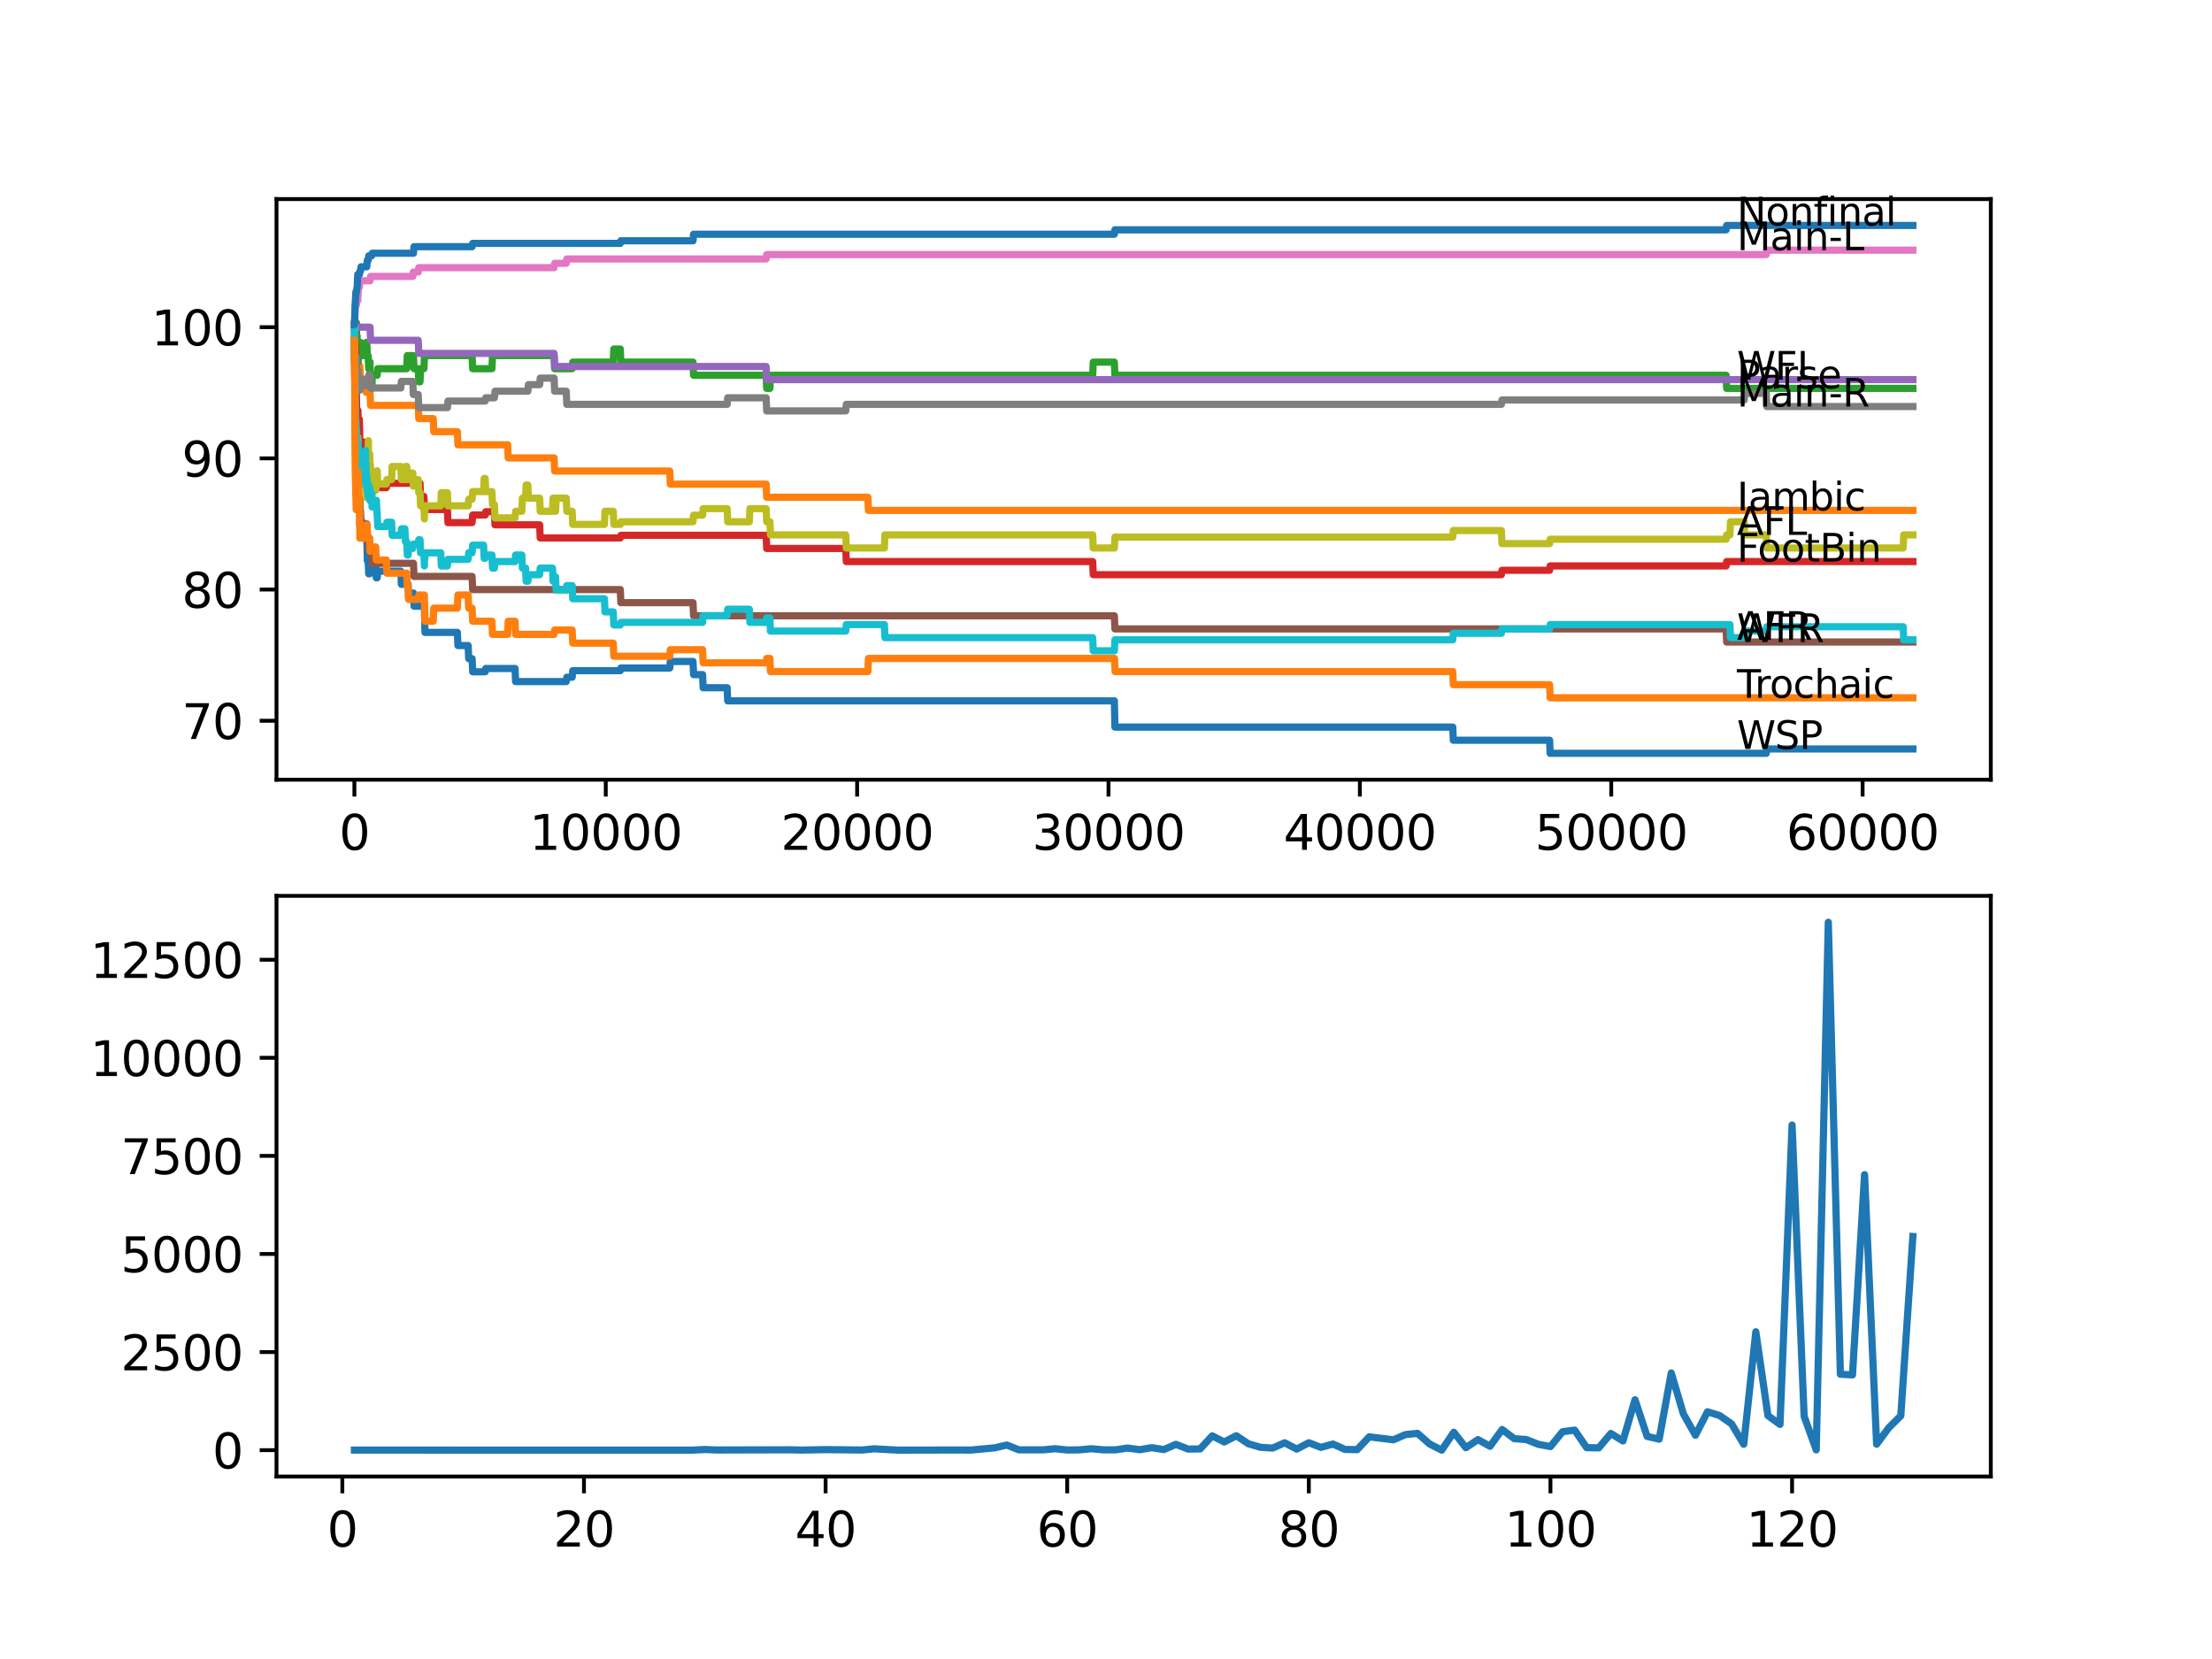 <?xml version="1.0" encoding="utf-8" standalone="no"?>
<!DOCTYPE svg PUBLIC "-//W3C//DTD SVG 1.1//EN"
  "http://www.w3.org/Graphics/SVG/1.1/DTD/svg11.dtd">
<svg xmlns:xlink="http://www.w3.org/1999/xlink" width="460.8pt" height="345.6pt" viewBox="0 0 460.8 345.6" xmlns="http://www.w3.org/2000/svg" version="1.1">
 <defs>
  <style type="text/css">*{stroke-linejoin: round; stroke-linecap: butt}</style>
 </defs>
 <g id="figure_1">
  <g id="patch_1">
   <path d="M 0 345.6 
L 460.8 345.6 
L 460.8 0 
L 0 0 
z
" style="fill: #ffffff"/>
  </g>
  <g id="axes_1">
   <g id="patch_2">
    <path d="M 57.6 162.432 
L 414.72 162.432 
L 414.72 41.472 
L 57.6 41.472 
z
" style="fill: #ffffff"/>
   </g>
   <g id="matplotlib.axis_1">
    <g id="xtick_1">
     <g id="line2d_1">
      <defs>
       <path id="m91c7a8345d" d="M 0 0 
L 0 3.5 
" style="stroke: #000000; stroke-width: 0.8"/>
      </defs>
      <g>
       <use xlink:href="#m91c7a8345d" x="73.827" y="162.432" style="stroke: #000000; stroke-width: 0.8"/>
      </g>
     </g>
     <g id="text_1">
      <!-- 0 -->
      <g transform="translate(70.646 177.03)scale(0.1 -0.1)">
       <defs>
        <path id="DejaVuSans-30" d="M 2034 4250 
Q 1547 4250 1301 3770 
Q 1056 3291 1056 2328 
Q 1056 1369 1301 889 
Q 1547 409 2034 409 
Q 2525 409 2770 889 
Q 3016 1369 3016 2328 
Q 3016 3291 2770 3770 
Q 2525 4250 2034 4250 
z
M 2034 4750 
Q 2819 4750 3233 4129 
Q 3647 3509 3647 2328 
Q 3647 1150 3233 529 
Q 2819 -91 2034 -91 
Q 1250 -91 836 529 
Q 422 1150 422 2328 
Q 422 3509 836 4129 
Q 1250 4750 2034 4750 
z
" transform="scale(0.016)"/>
       </defs>
       <use xlink:href="#DejaVuSans-30"/>
      </g>
     </g>
    </g>
    <g id="xtick_2">
     <g id="line2d_2">
      <g>
       <use xlink:href="#m91c7a8345d" x="126.192" y="162.432" style="stroke: #000000; stroke-width: 0.8"/>
      </g>
     </g>
     <g id="text_2">
      <!-- 10000 -->
      <g transform="translate(110.286 177.03)scale(0.1 -0.1)">
       <defs>
        <path id="DejaVuSans-31" d="M 794 531 
L 1825 531 
L 1825 4091 
L 703 3866 
L 703 4441 
L 1819 4666 
L 2450 4666 
L 2450 531 
L 3481 531 
L 3481 0 
L 794 0 
L 794 531 
z
" transform="scale(0.016)"/>
       </defs>
       <use xlink:href="#DejaVuSans-31"/>
       <use xlink:href="#DejaVuSans-30" x="63.623"/>
       <use xlink:href="#DejaVuSans-30" x="127.246"/>
       <use xlink:href="#DejaVuSans-30" x="190.869"/>
       <use xlink:href="#DejaVuSans-30" x="254.492"/>
      </g>
     </g>
    </g>
    <g id="xtick_3">
     <g id="line2d_3">
      <g>
       <use xlink:href="#m91c7a8345d" x="178.556" y="162.432" style="stroke: #000000; stroke-width: 0.8"/>
      </g>
     </g>
     <g id="text_3">
      <!-- 20000 -->
      <g transform="translate(162.65 177.03)scale(0.1 -0.1)">
       <defs>
        <path id="DejaVuSans-32" d="M 1228 531 
L 3431 531 
L 3431 0 
L 469 0 
L 469 531 
Q 828 903 1448 1529 
Q 2069 2156 2228 2338 
Q 2531 2678 2651 2914 
Q 2772 3150 2772 3378 
Q 2772 3750 2511 3984 
Q 2250 4219 1831 4219 
Q 1534 4219 1204 4116 
Q 875 4013 500 3803 
L 500 4441 
Q 881 4594 1212 4672 
Q 1544 4750 1819 4750 
Q 2544 4750 2975 4387 
Q 3406 4025 3406 3419 
Q 3406 3131 3298 2873 
Q 3191 2616 2906 2266 
Q 2828 2175 2409 1742 
Q 1991 1309 1228 531 
z
" transform="scale(0.016)"/>
       </defs>
       <use xlink:href="#DejaVuSans-32"/>
       <use xlink:href="#DejaVuSans-30" x="63.623"/>
       <use xlink:href="#DejaVuSans-30" x="127.246"/>
       <use xlink:href="#DejaVuSans-30" x="190.869"/>
       <use xlink:href="#DejaVuSans-30" x="254.492"/>
      </g>
     </g>
    </g>
    <g id="xtick_4">
     <g id="line2d_4">
      <g>
       <use xlink:href="#m91c7a8345d" x="230.921" y="162.432" style="stroke: #000000; stroke-width: 0.8"/>
      </g>
     </g>
     <g id="text_4">
      <!-- 30000 -->
      <g transform="translate(215.015 177.03)scale(0.1 -0.1)">
       <defs>
        <path id="DejaVuSans-33" d="M 2597 2516 
Q 3050 2419 3304 2112 
Q 3559 1806 3559 1356 
Q 3559 666 3084 287 
Q 2609 -91 1734 -91 
Q 1441 -91 1130 -33 
Q 819 25 488 141 
L 488 750 
Q 750 597 1062 519 
Q 1375 441 1716 441 
Q 2309 441 2620 675 
Q 2931 909 2931 1356 
Q 2931 1769 2642 2001 
Q 2353 2234 1838 2234 
L 1294 2234 
L 1294 2753 
L 1863 2753 
Q 2328 2753 2575 2939 
Q 2822 3125 2822 3475 
Q 2822 3834 2567 4026 
Q 2313 4219 1838 4219 
Q 1578 4219 1281 4162 
Q 984 4106 628 3988 
L 628 4550 
Q 988 4650 1302 4700 
Q 1616 4750 1894 4750 
Q 2613 4750 3031 4423 
Q 3450 4097 3450 3541 
Q 3450 3153 3228 2886 
Q 3006 2619 2597 2516 
z
" transform="scale(0.016)"/>
       </defs>
       <use xlink:href="#DejaVuSans-33"/>
       <use xlink:href="#DejaVuSans-30" x="63.623"/>
       <use xlink:href="#DejaVuSans-30" x="127.246"/>
       <use xlink:href="#DejaVuSans-30" x="190.869"/>
       <use xlink:href="#DejaVuSans-30" x="254.492"/>
      </g>
     </g>
    </g>
    <g id="xtick_5">
     <g id="line2d_5">
      <g>
       <use xlink:href="#m91c7a8345d" x="283.285" y="162.432" style="stroke: #000000; stroke-width: 0.8"/>
      </g>
     </g>
     <g id="text_5">
      <!-- 40000 -->
      <g transform="translate(267.379 177.03)scale(0.1 -0.1)">
       <defs>
        <path id="DejaVuSans-34" d="M 2419 4116 
L 825 1625 
L 2419 1625 
L 2419 4116 
z
M 2253 4666 
L 3047 4666 
L 3047 1625 
L 3713 1625 
L 3713 1100 
L 3047 1100 
L 3047 0 
L 2419 0 
L 2419 1100 
L 313 1100 
L 313 1709 
L 2253 4666 
z
" transform="scale(0.016)"/>
       </defs>
       <use xlink:href="#DejaVuSans-34"/>
       <use xlink:href="#DejaVuSans-30" x="63.623"/>
       <use xlink:href="#DejaVuSans-30" x="127.246"/>
       <use xlink:href="#DejaVuSans-30" x="190.869"/>
       <use xlink:href="#DejaVuSans-30" x="254.492"/>
      </g>
     </g>
    </g>
    <g id="xtick_6">
     <g id="line2d_6">
      <g>
       <use xlink:href="#m91c7a8345d" x="335.65" y="162.432" style="stroke: #000000; stroke-width: 0.8"/>
      </g>
     </g>
     <g id="text_6">
      <!-- 50000 -->
      <g transform="translate(319.744 177.03)scale(0.1 -0.1)">
       <defs>
        <path id="DejaVuSans-35" d="M 691 4666 
L 3169 4666 
L 3169 4134 
L 1269 4134 
L 1269 2991 
Q 1406 3038 1543 3061 
Q 1681 3084 1819 3084 
Q 2600 3084 3056 2656 
Q 3513 2228 3513 1497 
Q 3513 744 3044 326 
Q 2575 -91 1722 -91 
Q 1428 -91 1123 -41 
Q 819 9 494 109 
L 494 744 
Q 775 591 1075 516 
Q 1375 441 1709 441 
Q 2250 441 2565 725 
Q 2881 1009 2881 1497 
Q 2881 1984 2565 2268 
Q 2250 2553 1709 2553 
Q 1456 2553 1204 2497 
Q 953 2441 691 2322 
L 691 4666 
z
" transform="scale(0.016)"/>
       </defs>
       <use xlink:href="#DejaVuSans-35"/>
       <use xlink:href="#DejaVuSans-30" x="63.623"/>
       <use xlink:href="#DejaVuSans-30" x="127.246"/>
       <use xlink:href="#DejaVuSans-30" x="190.869"/>
       <use xlink:href="#DejaVuSans-30" x="254.492"/>
      </g>
     </g>
    </g>
    <g id="xtick_7">
     <g id="line2d_7">
      <g>
       <use xlink:href="#m91c7a8345d" x="388.014" y="162.432" style="stroke: #000000; stroke-width: 0.8"/>
      </g>
     </g>
     <g id="text_7">
      <!-- 60000 -->
      <g transform="translate(372.108 177.03)scale(0.1 -0.1)">
       <defs>
        <path id="DejaVuSans-36" d="M 2113 2584 
Q 1688 2584 1439 2293 
Q 1191 2003 1191 1497 
Q 1191 994 1439 701 
Q 1688 409 2113 409 
Q 2538 409 2786 701 
Q 3034 994 3034 1497 
Q 3034 2003 2786 2293 
Q 2538 2584 2113 2584 
z
M 3366 4563 
L 3366 3988 
Q 3128 4100 2886 4159 
Q 2644 4219 2406 4219 
Q 1781 4219 1451 3797 
Q 1122 3375 1075 2522 
Q 1259 2794 1537 2939 
Q 1816 3084 2150 3084 
Q 2853 3084 3261 2657 
Q 3669 2231 3669 1497 
Q 3669 778 3244 343 
Q 2819 -91 2113 -91 
Q 1303 -91 875 529 
Q 447 1150 447 2328 
Q 447 3434 972 4092 
Q 1497 4750 2381 4750 
Q 2619 4750 2861 4703 
Q 3103 4656 3366 4563 
z
" transform="scale(0.016)"/>
       </defs>
       <use xlink:href="#DejaVuSans-36"/>
       <use xlink:href="#DejaVuSans-30" x="63.623"/>
       <use xlink:href="#DejaVuSans-30" x="127.246"/>
       <use xlink:href="#DejaVuSans-30" x="190.869"/>
       <use xlink:href="#DejaVuSans-30" x="254.492"/>
      </g>
     </g>
    </g>
   </g>
   <g id="matplotlib.axis_2">
    <g id="ytick_1">
     <g id="line2d_8">
      <defs>
       <path id="mc259b09ffb" d="M 0 0 
L -3.5 0 
" style="stroke: #000000; stroke-width: 0.8"/>
      </defs>
      <g>
       <use xlink:href="#mc259b09ffb" x="57.6" y="150.147" style="stroke: #000000; stroke-width: 0.8"/>
      </g>
     </g>
     <g id="text_8">
      <!-- 70 -->
      <g transform="translate(37.875 153.946)scale(0.1 -0.1)">
       <defs>
        <path id="DejaVuSans-37" d="M 525 4666 
L 3525 4666 
L 3525 4397 
L 1831 0 
L 1172 0 
L 2766 4134 
L 525 4134 
L 525 4666 
z
" transform="scale(0.016)"/>
       </defs>
       <use xlink:href="#DejaVuSans-37"/>
       <use xlink:href="#DejaVuSans-30" x="63.623"/>
      </g>
     </g>
    </g>
    <g id="ytick_2">
     <g id="line2d_9">
      <g>
       <use xlink:href="#mc259b09ffb" x="57.6" y="122.815" style="stroke: #000000; stroke-width: 0.8"/>
      </g>
     </g>
     <g id="text_9">
      <!-- 80 -->
      <g transform="translate(37.875 126.614)scale(0.1 -0.1)">
       <defs>
        <path id="DejaVuSans-38" d="M 2034 2216 
Q 1584 2216 1326 1975 
Q 1069 1734 1069 1313 
Q 1069 891 1326 650 
Q 1584 409 2034 409 
Q 2484 409 2743 651 
Q 3003 894 3003 1313 
Q 3003 1734 2745 1975 
Q 2488 2216 2034 2216 
z
M 1403 2484 
Q 997 2584 770 2862 
Q 544 3141 544 3541 
Q 544 4100 942 4425 
Q 1341 4750 2034 4750 
Q 2731 4750 3128 4425 
Q 3525 4100 3525 3541 
Q 3525 3141 3298 2862 
Q 3072 2584 2669 2484 
Q 3125 2378 3379 2068 
Q 3634 1759 3634 1313 
Q 3634 634 3220 271 
Q 2806 -91 2034 -91 
Q 1263 -91 848 271 
Q 434 634 434 1313 
Q 434 1759 690 2068 
Q 947 2378 1403 2484 
z
M 1172 3481 
Q 1172 3119 1398 2916 
Q 1625 2713 2034 2713 
Q 2441 2713 2670 2916 
Q 2900 3119 2900 3481 
Q 2900 3844 2670 4047 
Q 2441 4250 2034 4250 
Q 1625 4250 1398 4047 
Q 1172 3844 1172 3481 
z
" transform="scale(0.016)"/>
       </defs>
       <use xlink:href="#DejaVuSans-38"/>
       <use xlink:href="#DejaVuSans-30" x="63.623"/>
      </g>
     </g>
    </g>
    <g id="ytick_3">
     <g id="line2d_10">
      <g>
       <use xlink:href="#mc259b09ffb" x="57.6" y="95.484" style="stroke: #000000; stroke-width: 0.8"/>
      </g>
     </g>
     <g id="text_10">
      <!-- 90 -->
      <g transform="translate(37.875 99.283)scale(0.1 -0.1)">
       <defs>
        <path id="DejaVuSans-39" d="M 703 97 
L 703 672 
Q 941 559 1184 500 
Q 1428 441 1663 441 
Q 2288 441 2617 861 
Q 2947 1281 2994 2138 
Q 2813 1869 2534 1725 
Q 2256 1581 1919 1581 
Q 1219 1581 811 2004 
Q 403 2428 403 3163 
Q 403 3881 828 4315 
Q 1253 4750 1959 4750 
Q 2769 4750 3195 4129 
Q 3622 3509 3622 2328 
Q 3622 1225 3098 567 
Q 2575 -91 1691 -91 
Q 1453 -91 1209 -44 
Q 966 3 703 97 
z
M 1959 2075 
Q 2384 2075 2632 2365 
Q 2881 2656 2881 3163 
Q 2881 3666 2632 3958 
Q 2384 4250 1959 4250 
Q 1534 4250 1286 3958 
Q 1038 3666 1038 3163 
Q 1038 2656 1286 2365 
Q 1534 2075 1959 2075 
z
" transform="scale(0.016)"/>
       </defs>
       <use xlink:href="#DejaVuSans-39"/>
       <use xlink:href="#DejaVuSans-30" x="63.623"/>
      </g>
     </g>
    </g>
    <g id="ytick_4">
     <g id="line2d_11">
      <g>
       <use xlink:href="#mc259b09ffb" x="57.6" y="68.152" style="stroke: #000000; stroke-width: 0.8"/>
      </g>
     </g>
     <g id="text_11">
      <!-- 100 -->
      <g transform="translate(31.512 71.951)scale(0.1 -0.1)">
       <use xlink:href="#DejaVuSans-31"/>
       <use xlink:href="#DejaVuSans-30" x="63.623"/>
       <use xlink:href="#DejaVuSans-30" x="127.246"/>
      </g>
     </g>
    </g>
   </g>
   <g id="line2d_12">
    <path d="M 73.833 70.885 
L 73.843 70.885 
L 73.854 68.608 
L 73.906 78.857 
L 73.922 77.49 
L 74.053 90.382 
L 74.058 90.382 
L 74.184 98.581 
L 74.241 98.581 
L 74.346 101.314 
L 74.351 99.948 
L 74.403 99.948 
L 74.524 105.414 
L 74.796 105.414 
L 74.911 104.047 
L 74.917 104.047 
L 74.959 109.514 
L 75.032 108.603 
L 75.404 108.603 
L 75.519 111.336 
L 76.404 111.336 
L 76.524 116.802 
L 76.697 116.802 
L 76.812 119.535 
L 77.022 119.535 
L 77.137 118.169 
L 77.414 118.169 
L 77.53 117.622 
L 78.268 117.622 
L 78.383 120.355 
L 78.577 120.355 
L 78.692 118.989 
L 83.499 118.989 
L 83.614 121.722 
L 85.007 121.722 
L 85.123 124.455 
L 85.992 124.455 
L 86.107 123.544 
L 86.133 123.544 
L 86.248 126.277 
L 88.406 126.277 
L 88.526 131.743 
L 95.281 131.743 
L 95.396 134.476 
L 97.522 134.476 
L 97.638 137.21 
L 98.35 137.21 
L 98.465 139.943 
L 101.073 139.943 
L 101.188 139.259 
L 107.294 139.259 
L 107.409 141.993 
L 117.96 141.993 
L 118.075 141.082 
L 119.191 141.082 
L 119.306 139.715 
L 129.219 139.715 
L 129.334 139.168 
L 139.519 139.168 
L 139.634 137.802 
L 144.368 137.802 
L 144.483 140.535 
L 146.358 140.535 
L 146.473 143.268 
L 151.479 143.268 
L 151.594 146.001 
L 232.141 146.001 
L 232.261 151.468 
L 302.634 151.468 
L 302.749 154.201 
L 322.81 154.201 
L 322.925 156.934 
L 367.943 156.934 
L 368.058 156.023 
L 398.487 156.023 
L 398.487 156.023 
" clip-path="url(#p342a9038f3)" style="fill: none; stroke: #1f77b4; stroke-width: 1.5; stroke-linecap: square"/>
   </g>
   <g id="line2d_13">
    <path d="M 73.833 68.152 
L 73.838 68.152 
L 73.917 65.874 
L 73.922 68.608 
L 73.943 68.608 
L 74.006 68.608 
L 74.121 68.061 
L 74.205 68.061 
L 74.325 73.527 
L 74.346 73.527 
L 74.461 76.26 
L 74.969 76.26 
L 75.084 78.994 
L 76.168 78.994 
L 76.283 81.727 
L 77.085 81.727 
L 77.2 84.46 
L 87.123 84.46 
L 87.238 87.193 
L 90.249 87.193 
L 90.364 89.926 
L 95.281 89.926 
L 95.396 92.659 
L 105.754 92.659 
L 105.869 95.392 
L 115.426 95.392 
L 115.541 98.126 
L 139.519 98.126 
L 139.634 100.859 
L 159.601 100.859 
L 159.716 103.592 
L 180.798 103.592 
L 180.913 106.325 
L 398.487 106.325 
L 398.487 106.325 
" clip-path="url(#p342a9038f3)" style="fill: none; stroke: #ff7f0e; stroke-width: 1.5; stroke-linecap: square"/>
   </g>
   <g id="line2d_14">
    <path d="M 73.833 70.885 
L 73.838 70.885 
L 73.869 75.44 
L 73.953 67.241 
L 74.042 72.707 
L 74.068 69.974 
L 74.173 69.974 
L 74.252 67.241 
L 74.283 69.974 
L 74.403 69.974 
L 74.524 75.44 
L 74.618 75.44 
L 74.733 72.707 
L 74.796 72.707 
L 74.885 74.074 
L 74.911 71.341 
L 75.095 71.341 
L 75.21 74.074 
L 76.132 74.074 
L 76.247 71.341 
L 76.404 71.341 
L 76.519 74.074 
L 76.697 74.074 
L 76.812 76.807 
L 77.022 76.807 
L 77.085 75.44 
L 77.09 78.174 
L 77.126 78.174 
L 77.414 78.174 
L 77.493 80.907 
L 77.524 78.174 
L 78.577 78.174 
L 78.692 76.807 
L 84.73 76.807 
L 84.845 74.074 
L 86.133 74.074 
L 86.248 76.807 
L 87.123 76.807 
L 87.238 79.54 
L 87.495 79.54 
L 87.61 76.807 
L 88.312 76.807 
L 88.427 74.074 
L 98.345 74.074 
L 98.46 76.807 
L 102.481 76.807 
L 102.597 74.074 
L 115.426 74.074 
L 115.541 76.807 
L 119.191 76.807 
L 119.306 75.44 
L 127.752 75.44 
L 127.868 72.707 
L 129.219 72.707 
L 129.334 75.44 
L 144.368 75.44 
L 144.483 78.174 
L 159.601 78.174 
L 159.716 80.907 
L 160.386 80.907 
L 160.501 78.174 
L 227.627 78.174 
L 227.742 75.44 
L 232.141 75.44 
L 232.256 78.174 
L 359.58 78.174 
L 359.696 80.907 
L 398.487 80.907 
L 398.487 80.907 
" clip-path="url(#p342a9038f3)" style="fill: none; stroke: #2ca02c; stroke-width: 1.5; stroke-linecap: square"/>
   </g>
   <g id="line2d_15">
    <path d="M 73.833 67.605 
L 73.943 67.605 
L 73.948 67.059 
L 74 71.842 
L 74.011 71.842 
L 74.042 71.842 
L 74.163 77.308 
L 74.173 77.308 
L 74.299 85.508 
L 74.566 85.508 
L 74.602 88.241 
L 74.676 87.33 
L 74.859 87.33 
L 74.974 92.113 
L 76.09 92.113 
L 76.21 97.579 
L 76.739 97.579 
L 76.854 96.668 
L 77.085 96.668 
L 77.2 99.401 
L 77.414 99.401 
L 77.493 98.854 
L 77.498 101.588 
L 77.503 101.588 
L 80.483 101.588 
L 80.598 100.677 
L 87.495 100.677 
L 87.61 103.41 
L 88.312 103.41 
L 88.427 106.143 
L 93.202 106.143 
L 93.318 108.876 
L 98.345 108.876 
L 98.465 107.282 
L 101.073 107.282 
L 101.188 106.598 
L 103 106.598 
L 103.115 109.331 
L 112.42 109.331 
L 112.535 112.065 
L 129.219 112.065 
L 129.334 111.518 
L 159.601 111.518 
L 159.716 114.251 
L 176.184 114.251 
L 176.3 116.984 
L 227.627 116.984 
L 227.742 119.717 
L 312.767 119.717 
L 312.882 118.806 
L 322.81 118.806 
L 322.925 117.895 
L 359.58 117.895 
L 359.696 116.984 
L 398.487 116.984 
L 398.487 116.984 
" clip-path="url(#p342a9038f3)" style="fill: none; stroke: #d62728; stroke-width: 1.5; stroke-linecap: square"/>
   </g>
   <g id="line2d_16">
    <path d="M 73.833 68.152 
L 77.085 68.152 
L 77.2 70.885 
L 87.123 70.885 
L 87.238 73.618 
L 115.426 73.618 
L 115.541 76.352 
L 159.601 76.352 
L 159.716 79.085 
L 398.487 79.085 
L 398.487 79.085 
" clip-path="url(#p342a9038f3)" style="fill: none; stroke: #9467bd; stroke-width: 1.5; stroke-linecap: square"/>
   </g>
   <g id="line2d_17">
    <path d="M 73.833 70.885 
L 73.854 70.885 
L 73.995 87.284 
L 74.006 87.284 
L 74.131 95.484 
L 74.252 95.484 
L 74.367 98.217 
L 74.403 98.217 
L 74.524 103.683 
L 74.88 103.683 
L 74.995 106.416 
L 75.095 106.416 
L 75.21 109.149 
L 76.404 109.149 
L 76.519 111.882 
L 76.697 111.882 
L 76.812 114.616 
L 77.414 114.616 
L 77.53 117.349 
L 86.133 117.349 
L 86.248 120.082 
L 98.345 120.082 
L 98.46 122.815 
L 129.219 122.815 
L 129.334 125.548 
L 144.368 125.548 
L 144.483 128.281 
L 232.141 128.281 
L 232.256 131.014 
L 359.58 131.014 
L 359.696 133.748 
L 398.487 133.748 
L 398.487 133.748 
" clip-path="url(#p342a9038f3)" style="fill: none; stroke: #8c564b; stroke-width: 1.5; stroke-linecap: square"/>
   </g>
   <g id="line2d_18">
    <path d="M 73.833 67.605 
L 73.854 67.605 
L 73.995 63.506 
L 74.252 63.506 
L 74.367 62.595 
L 74.545 62.595 
L 74.66 59.862 
L 74.859 59.862 
L 74.974 58.495 
L 77.085 58.495 
L 77.2 57.584 
L 85.992 57.584 
L 86.107 56.673 
L 87.123 56.673 
L 87.238 55.762 
L 115.426 55.762 
L 115.541 54.851 
L 117.96 54.851 
L 118.075 53.94 
L 159.601 53.94 
L 159.716 53.029 
L 367.943 53.029 
L 368.058 52.118 
L 398.487 52.118 
L 398.487 52.118 
" clip-path="url(#p342a9038f3)" style="fill: none; stroke: #e377c2; stroke-width: 1.5; stroke-linecap: square"/>
   </g>
   <g id="line2d_19">
    <path d="M 73.833 70.885 
L 73.854 70.885 
L 73.958 77.035 
L 73.974 76.352 
L 74.006 76.352 
L 74.121 75.805 
L 74.215 75.805 
L 74.252 74.438 
L 74.257 77.171 
L 74.32 77.171 
L 74.545 77.171 
L 74.566 79.905 
L 74.655 78.538 
L 74.859 78.538 
L 74.959 81.271 
L 74.969 80.36 
L 76.09 80.36 
L 76.205 78.994 
L 76.739 78.994 
L 76.854 78.083 
L 77.085 78.083 
L 77.2 80.816 
L 83.499 80.816 
L 83.614 79.449 
L 85.992 79.449 
L 86.107 82.182 
L 87.123 82.182 
L 87.238 84.915 
L 93.202 84.915 
L 93.318 83.549 
L 101.073 83.549 
L 101.188 82.866 
L 103 82.866 
L 103.115 81.499 
L 109.964 81.499 
L 110.079 80.132 
L 112.42 80.132 
L 112.535 78.766 
L 115.426 78.766 
L 115.541 81.499 
L 117.96 81.499 
L 118.075 84.232 
L 151.479 84.232 
L 151.594 82.866 
L 159.601 82.866 
L 159.716 85.599 
L 176.184 85.599 
L 176.3 84.232 
L 312.767 84.232 
L 312.882 83.321 
L 363.356 83.321 
L 363.471 81.954 
L 367.943 81.954 
L 368.058 84.688 
L 398.487 84.688 
L 398.487 84.688 
" clip-path="url(#p342a9038f3)" style="fill: none; stroke: #7f7f7f; stroke-width: 1.5; stroke-linecap: square"/>
   </g>
   <g id="line2d_20">
    <path d="M 73.833 67.605 
L 73.838 67.605 
L 73.985 89.38 
L 73.995 88.013 
L 74.053 94.755 
L 74.079 92.477 
L 74.152 92.477 
L 74.173 91.111 
L 74.22 96.577 
L 74.246 96.577 
L 74.393 96.577 
L 74.513 91.111 
L 74.566 91.111 
L 74.681 95.666 
L 74.796 95.666 
L 74.911 100.449 
L 74.917 100.449 
L 74.959 97.716 
L 75.027 100.449 
L 75.095 100.449 
L 75.21 99.538 
L 75.404 99.538 
L 75.519 98.171 
L 76.09 98.171 
L 76.21 103.637 
L 76.325 100.904 
L 76.404 100.904 
L 76.535 95.438 
L 76.655 95.438 
L 76.739 91.794 
L 76.765 94.527 
L 77.022 94.527 
L 77.142 99.993 
L 77.414 99.993 
L 77.493 99.447 
L 77.498 102.18 
L 77.503 102.18 
L 78.268 102.18 
L 78.383 100.813 
L 78.415 100.813 
L 78.53 98.08 
L 78.577 98.08 
L 78.692 100.813 
L 80.483 100.813 
L 80.598 99.902 
L 81.577 99.902 
L 81.693 97.169 
L 83.499 97.169 
L 83.614 99.902 
L 84.348 99.902 
L 84.463 97.169 
L 84.73 97.169 
L 84.845 99.902 
L 85.007 99.902 
L 85.123 98.536 
L 85.992 98.536 
L 86.107 101.269 
L 86.133 101.269 
L 86.248 99.902 
L 87.123 99.902 
L 87.238 102.635 
L 87.495 102.635 
L 87.61 105.368 
L 88.312 105.368 
L 88.406 108.102 
L 88.421 106.735 
L 88.474 106.735 
L 88.589 105.368 
L 91.82 105.368 
L 91.935 102.635 
L 93.202 102.635 
L 93.318 105.368 
L 97.522 105.368 
L 97.638 104.002 
L 98.345 104.002 
L 98.465 102.408 
L 100.743 102.408 
L 100.858 99.674 
L 101.073 99.674 
L 101.188 102.408 
L 102.481 102.408 
L 102.597 105.141 
L 103 105.141 
L 103.115 107.874 
L 107.294 107.874 
L 107.409 106.507 
L 108.707 106.507 
L 108.823 103.774 
L 109.488 103.774 
L 109.603 101.041 
L 109.964 101.041 
L 110.079 103.774 
L 112.42 103.774 
L 112.535 106.507 
L 115.096 106.507 
L 115.211 103.774 
L 115.426 103.774 
L 115.541 106.507 
L 115.735 106.507 
L 115.85 103.774 
L 117.96 103.774 
L 118.075 106.507 
L 119.191 106.507 
L 119.306 109.24 
L 125.914 109.24 
L 126.03 106.507 
L 127.752 106.507 
L 127.868 109.24 
L 129.219 109.24 
L 129.334 108.694 
L 144.368 108.694 
L 144.483 107.327 
L 146.358 107.327 
L 146.473 105.961 
L 151.479 105.961 
L 151.594 108.694 
L 156.103 108.694 
L 156.218 105.961 
L 159.601 105.961 
L 159.716 108.694 
L 160.386 108.694 
L 160.501 111.427 
L 176.184 111.427 
L 176.3 114.16 
L 184.233 114.16 
L 184.348 111.427 
L 227.627 111.427 
L 227.742 114.16 
L 232.141 114.16 
L 232.261 111.882 
L 302.634 111.882 
L 302.749 110.516 
L 312.767 110.516 
L 312.882 113.249 
L 322.81 113.249 
L 322.925 112.338 
L 359.58 112.338 
L 359.696 111.427 
L 360.376 111.427 
L 360.492 108.694 
L 363.356 108.694 
L 363.471 111.427 
L 367.943 111.427 
L 368.058 114.16 
L 396.461 114.16 
L 396.576 111.427 
L 398.487 111.427 
L 398.487 111.427 
" clip-path="url(#p342a9038f3)" style="fill: none; stroke: #bcbd22; stroke-width: 1.5; stroke-linecap: square"/>
   </g>
   <g id="line2d_21">
    <path d="M 73.833 67.605 
L 73.838 67.605 
L 73.953 82.091 
L 73.969 80.497 
L 73.974 80.497 
L 74.058 91.338 
L 74.1 89.061 
L 74.152 89.061 
L 74.173 87.694 
L 74.178 90.427 
L 74.252 89.061 
L 74.367 91.794 
L 74.393 91.794 
L 74.508 94.527 
L 74.566 94.527 
L 74.618 92.249 
L 74.623 94.982 
L 74.671 94.982 
L 74.796 94.982 
L 74.917 101.132 
L 75.037 97.488 
L 75.095 97.488 
L 75.21 96.577 
L 75.404 96.577 
L 75.519 95.21 
L 76.09 95.21 
L 76.132 93.844 
L 76.137 96.577 
L 76.194 96.577 
L 76.21 96.577 
L 76.325 99.31 
L 76.425 99.31 
L 76.467 102.043 
L 76.535 100.677 
L 76.655 100.677 
L 76.697 103.41 
L 76.765 101.588 
L 77.022 101.588 
L 77.085 104.321 
L 77.132 103.41 
L 77.414 103.41 
L 77.493 102.863 
L 77.498 105.596 
L 77.503 105.596 
L 78.268 105.596 
L 78.383 104.23 
L 78.415 104.23 
L 78.53 106.963 
L 78.577 106.963 
L 78.692 109.696 
L 80.483 109.696 
L 80.598 108.785 
L 81.577 108.785 
L 81.693 111.518 
L 83.499 111.518 
L 83.614 110.151 
L 84.348 110.151 
L 84.463 112.885 
L 84.73 112.885 
L 84.845 115.618 
L 85.007 115.618 
L 85.123 114.251 
L 85.992 114.251 
L 86.107 113.34 
L 87.123 113.34 
L 87.238 112.429 
L 87.495 112.429 
L 87.61 115.162 
L 88.312 115.162 
L 88.406 117.895 
L 88.421 116.529 
L 88.474 116.529 
L 88.589 115.162 
L 91.82 115.162 
L 91.935 117.895 
L 93.202 117.895 
L 93.318 116.529 
L 97.522 116.529 
L 97.638 115.162 
L 98.345 115.162 
L 98.465 113.568 
L 100.743 113.568 
L 100.858 116.301 
L 101.073 116.301 
L 101.188 115.618 
L 102.481 115.618 
L 102.597 118.351 
L 103 118.351 
L 103.115 116.984 
L 107.294 116.984 
L 107.409 115.618 
L 108.707 115.618 
L 108.823 118.351 
L 109.488 118.351 
L 109.603 121.084 
L 109.964 121.084 
L 110.079 119.717 
L 112.42 119.717 
L 112.535 118.351 
L 115.096 118.351 
L 115.211 121.084 
L 115.426 121.084 
L 115.541 120.173 
L 115.735 120.173 
L 115.85 122.906 
L 117.96 122.906 
L 118.075 121.995 
L 119.191 121.995 
L 119.306 124.728 
L 125.914 124.728 
L 126.03 127.461 
L 127.752 127.461 
L 127.868 130.195 
L 129.219 130.195 
L 129.334 129.648 
L 146.358 129.648 
L 146.473 128.281 
L 151.479 128.281 
L 151.594 126.915 
L 156.103 126.915 
L 156.218 129.648 
L 159.601 129.648 
L 159.716 128.737 
L 160.386 128.737 
L 160.501 131.47 
L 176.184 131.47 
L 176.3 130.103 
L 184.233 130.103 
L 184.348 132.837 
L 227.627 132.837 
L 227.742 135.57 
L 232.141 135.57 
L 232.261 133.292 
L 302.634 133.292 
L 302.749 131.926 
L 312.767 131.926 
L 312.882 131.014 
L 322.81 131.014 
L 322.925 130.103 
L 360.376 130.103 
L 360.492 132.837 
L 363.356 132.837 
L 363.471 131.47 
L 367.943 131.47 
L 368.058 130.559 
L 396.461 130.559 
L 396.576 133.292 
L 398.487 133.292 
L 398.487 133.292 
" clip-path="url(#p342a9038f3)" style="fill: none; stroke: #17becf; stroke-width: 1.5; stroke-linecap: square"/>
   </g>
   <g id="line2d_22">
    <path d="M 73.833 67.605 
L 73.854 67.605 
L 73.995 63.187 
L 74.006 63.187 
L 74.136 60.818 
L 74.252 60.818 
L 74.367 59.907 
L 74.403 59.907 
L 74.524 57.174 
L 74.88 57.174 
L 74.995 56.491 
L 75.095 56.491 
L 75.21 55.58 
L 76.404 55.58 
L 76.519 54.213 
L 76.697 54.213 
L 76.812 53.302 
L 77.414 53.302 
L 77.53 52.755 
L 86.133 52.755 
L 86.248 51.389 
L 98.345 51.389 
L 98.46 50.705 
L 129.219 50.705 
L 129.334 50.159 
L 144.368 50.159 
L 144.483 48.792 
L 232.141 48.792 
L 232.256 47.881 
L 359.58 47.881 
L 359.696 46.97 
L 398.487 46.97 
L 398.487 46.97 
" clip-path="url(#p342a9038f3)" style="fill: none; stroke: #1f77b4; stroke-width: 1.5; stroke-linecap: square"/>
   </g>
   <g id="line2d_23">
    <path d="M 73.833 70.885 
L 73.838 70.885 
L 74 97.989 
L 74.006 97.989 
L 74.126 103.455 
L 74.152 103.455 
L 74.205 106.188 
L 74.246 100.722 
L 74.252 100.722 
L 74.372 98.444 
L 74.602 98.444 
L 74.723 103.911 
L 74.796 103.911 
L 74.911 106.644 
L 74.917 106.644 
L 74.969 112.11 
L 75.032 109.377 
L 75.404 109.377 
L 75.519 112.11 
L 76.168 112.11 
L 76.283 109.377 
L 76.467 109.377 
L 76.582 112.11 
L 77.022 112.11 
L 77.085 114.843 
L 77.132 113.932 
L 78.268 113.932 
L 78.383 116.665 
L 80.483 116.665 
L 80.598 119.399 
L 84.73 119.399 
L 84.845 122.132 
L 85.007 122.132 
L 85.123 124.865 
L 87.123 124.865 
L 87.238 123.954 
L 88.406 123.954 
L 88.526 129.42 
L 90.249 129.42 
L 90.364 126.687 
L 95.281 126.687 
L 95.396 123.954 
L 97.522 123.954 
L 97.638 126.687 
L 98.35 126.687 
L 98.465 129.42 
L 102.481 129.42 
L 102.597 132.153 
L 105.754 132.153 
L 105.869 129.42 
L 107.294 129.42 
L 107.409 132.153 
L 115.426 132.153 
L 115.541 131.242 
L 119.191 131.242 
L 119.306 133.975 
L 127.752 133.975 
L 127.868 136.709 
L 139.519 136.709 
L 139.634 135.342 
L 146.358 135.342 
L 146.473 138.075 
L 159.601 138.075 
L 159.716 137.164 
L 160.386 137.164 
L 160.501 139.897 
L 180.798 139.897 
L 180.913 137.164 
L 232.178 137.164 
L 232.293 139.897 
L 302.634 139.897 
L 302.749 142.63 
L 322.81 142.63 
L 322.925 145.363 
L 398.487 145.363 
L 398.487 145.363 
" clip-path="url(#p342a9038f3)" style="fill: none; stroke: #ff7f0e; stroke-width: 1.5; stroke-linecap: square"/>
   </g>
   <g id="patch_3">
    <path d="M 57.6 162.432 
L 57.6 41.472 
" style="fill: none; stroke: #000000; stroke-width: 0.8; stroke-linejoin: miter; stroke-linecap: square"/>
   </g>
   <g id="patch_4">
    <path d="M 414.72 162.432 
L 414.72 41.472 
" style="fill: none; stroke: #000000; stroke-width: 0.8; stroke-linejoin: miter; stroke-linecap: square"/>
   </g>
   <g id="patch_5">
    <path d="M 57.6 162.432 
L 414.72 162.432 
" style="fill: none; stroke: #000000; stroke-width: 0.8; stroke-linejoin: miter; stroke-linecap: square"/>
   </g>
   <g id="patch_6">
    <path d="M 57.6 41.472 
L 414.72 41.472 
" style="fill: none; stroke: #000000; stroke-width: 0.8; stroke-linejoin: miter; stroke-linecap: square"/>
   </g>
   <g id="text_12">
    <!-- WSP -->
    <g transform="translate(361.832 156.023)scale(0.08 -0.08)">
     <defs>
      <path id="DejaVuSans-57" d="M 213 4666 
L 850 4666 
L 1831 722 
L 2809 4666 
L 3519 4666 
L 4500 722 
L 5478 4666 
L 6119 4666 
L 4947 0 
L 4153 0 
L 3169 4050 
L 2175 0 
L 1381 0 
L 213 4666 
z
" transform="scale(0.016)"/>
      <path id="DejaVuSans-53" d="M 3425 4513 
L 3425 3897 
Q 3066 4069 2747 4153 
Q 2428 4238 2131 4238 
Q 1616 4238 1336 4038 
Q 1056 3838 1056 3469 
Q 1056 3159 1242 3001 
Q 1428 2844 1947 2747 
L 2328 2669 
Q 3034 2534 3370 2195 
Q 3706 1856 3706 1288 
Q 3706 609 3251 259 
Q 2797 -91 1919 -91 
Q 1588 -91 1214 -16 
Q 841 59 441 206 
L 441 856 
Q 825 641 1194 531 
Q 1563 422 1919 422 
Q 2459 422 2753 634 
Q 3047 847 3047 1241 
Q 3047 1584 2836 1778 
Q 2625 1972 2144 2069 
L 1759 2144 
Q 1053 2284 737 2584 
Q 422 2884 422 3419 
Q 422 4038 858 4394 
Q 1294 4750 2059 4750 
Q 2388 4750 2728 4690 
Q 3069 4631 3425 4513 
z
" transform="scale(0.016)"/>
      <path id="DejaVuSans-50" d="M 1259 4147 
L 1259 2394 
L 2053 2394 
Q 2494 2394 2734 2622 
Q 2975 2850 2975 3272 
Q 2975 3691 2734 3919 
Q 2494 4147 2053 4147 
L 1259 4147 
z
M 628 4666 
L 2053 4666 
Q 2838 4666 3239 4311 
Q 3641 3956 3641 3272 
Q 3641 2581 3239 2228 
Q 2838 1875 2053 1875 
L 1259 1875 
L 1259 0 
L 628 0 
L 628 4666 
z
" transform="scale(0.016)"/>
     </defs>
     <use xlink:href="#DejaVuSans-57"/>
     <use xlink:href="#DejaVuSans-53" x="98.877"/>
     <use xlink:href="#DejaVuSans-50" x="162.354"/>
    </g>
   </g>
   <g id="text_13">
    <!-- Iambic -->
    <g transform="translate(361.832 106.325)scale(0.08 -0.08)">
     <defs>
      <path id="DejaVuSans-49" d="M 628 4666 
L 1259 4666 
L 1259 0 
L 628 0 
L 628 4666 
z
" transform="scale(0.016)"/>
      <path id="DejaVuSans-61" d="M 2194 1759 
Q 1497 1759 1228 1600 
Q 959 1441 959 1056 
Q 959 750 1161 570 
Q 1363 391 1709 391 
Q 2188 391 2477 730 
Q 2766 1069 2766 1631 
L 2766 1759 
L 2194 1759 
z
M 3341 1997 
L 3341 0 
L 2766 0 
L 2766 531 
Q 2569 213 2275 61 
Q 1981 -91 1556 -91 
Q 1019 -91 701 211 
Q 384 513 384 1019 
Q 384 1609 779 1909 
Q 1175 2209 1959 2209 
L 2766 2209 
L 2766 2266 
Q 2766 2663 2505 2880 
Q 2244 3097 1772 3097 
Q 1472 3097 1187 3025 
Q 903 2953 641 2809 
L 641 3341 
Q 956 3463 1253 3523 
Q 1550 3584 1831 3584 
Q 2591 3584 2966 3190 
Q 3341 2797 3341 1997 
z
" transform="scale(0.016)"/>
      <path id="DejaVuSans-6d" d="M 3328 2828 
Q 3544 3216 3844 3400 
Q 4144 3584 4550 3584 
Q 5097 3584 5394 3201 
Q 5691 2819 5691 2113 
L 5691 0 
L 5113 0 
L 5113 2094 
Q 5113 2597 4934 2840 
Q 4756 3084 4391 3084 
Q 3944 3084 3684 2787 
Q 3425 2491 3425 1978 
L 3425 0 
L 2847 0 
L 2847 2094 
Q 2847 2600 2669 2842 
Q 2491 3084 2119 3084 
Q 1678 3084 1418 2786 
Q 1159 2488 1159 1978 
L 1159 0 
L 581 0 
L 581 3500 
L 1159 3500 
L 1159 2956 
Q 1356 3278 1631 3431 
Q 1906 3584 2284 3584 
Q 2666 3584 2933 3390 
Q 3200 3197 3328 2828 
z
" transform="scale(0.016)"/>
      <path id="DejaVuSans-62" d="M 3116 1747 
Q 3116 2381 2855 2742 
Q 2594 3103 2138 3103 
Q 1681 3103 1420 2742 
Q 1159 2381 1159 1747 
Q 1159 1113 1420 752 
Q 1681 391 2138 391 
Q 2594 391 2855 752 
Q 3116 1113 3116 1747 
z
M 1159 2969 
Q 1341 3281 1617 3432 
Q 1894 3584 2278 3584 
Q 2916 3584 3314 3078 
Q 3713 2572 3713 1747 
Q 3713 922 3314 415 
Q 2916 -91 2278 -91 
Q 1894 -91 1617 61 
Q 1341 213 1159 525 
L 1159 0 
L 581 0 
L 581 4863 
L 1159 4863 
L 1159 2969 
z
" transform="scale(0.016)"/>
      <path id="DejaVuSans-69" d="M 603 3500 
L 1178 3500 
L 1178 0 
L 603 0 
L 603 3500 
z
M 603 4863 
L 1178 4863 
L 1178 4134 
L 603 4134 
L 603 4863 
z
" transform="scale(0.016)"/>
      <path id="DejaVuSans-63" d="M 3122 3366 
L 3122 2828 
Q 2878 2963 2633 3030 
Q 2388 3097 2138 3097 
Q 1578 3097 1268 2742 
Q 959 2388 959 1747 
Q 959 1106 1268 751 
Q 1578 397 2138 397 
Q 2388 397 2633 464 
Q 2878 531 3122 666 
L 3122 134 
Q 2881 22 2623 -34 
Q 2366 -91 2075 -91 
Q 1284 -91 818 406 
Q 353 903 353 1747 
Q 353 2603 823 3093 
Q 1294 3584 2113 3584 
Q 2378 3584 2631 3529 
Q 2884 3475 3122 3366 
z
" transform="scale(0.016)"/>
     </defs>
     <use xlink:href="#DejaVuSans-49"/>
     <use xlink:href="#DejaVuSans-61" x="29.492"/>
     <use xlink:href="#DejaVuSans-6d" x="90.771"/>
     <use xlink:href="#DejaVuSans-62" x="188.184"/>
     <use xlink:href="#DejaVuSans-69" x="251.66"/>
     <use xlink:href="#DejaVuSans-63" x="279.443"/>
    </g>
   </g>
   <g id="text_14">
    <!-- Parse -->
    <g transform="translate(361.832 80.907)scale(0.08 -0.08)">
     <defs>
      <path id="DejaVuSans-72" d="M 2631 2963 
Q 2534 3019 2420 3045 
Q 2306 3072 2169 3072 
Q 1681 3072 1420 2755 
Q 1159 2438 1159 1844 
L 1159 0 
L 581 0 
L 581 3500 
L 1159 3500 
L 1159 2956 
Q 1341 3275 1631 3429 
Q 1922 3584 2338 3584 
Q 2397 3584 2469 3576 
Q 2541 3569 2628 3553 
L 2631 2963 
z
" transform="scale(0.016)"/>
      <path id="DejaVuSans-73" d="M 2834 3397 
L 2834 2853 
Q 2591 2978 2328 3040 
Q 2066 3103 1784 3103 
Q 1356 3103 1142 2972 
Q 928 2841 928 2578 
Q 928 2378 1081 2264 
Q 1234 2150 1697 2047 
L 1894 2003 
Q 2506 1872 2764 1633 
Q 3022 1394 3022 966 
Q 3022 478 2636 193 
Q 2250 -91 1575 -91 
Q 1294 -91 989 -36 
Q 684 19 347 128 
L 347 722 
Q 666 556 975 473 
Q 1284 391 1588 391 
Q 1994 391 2212 530 
Q 2431 669 2431 922 
Q 2431 1156 2273 1281 
Q 2116 1406 1581 1522 
L 1381 1569 
Q 847 1681 609 1914 
Q 372 2147 372 2553 
Q 372 3047 722 3315 
Q 1072 3584 1716 3584 
Q 2034 3584 2315 3537 
Q 2597 3491 2834 3397 
z
" transform="scale(0.016)"/>
      <path id="DejaVuSans-65" d="M 3597 1894 
L 3597 1613 
L 953 1613 
Q 991 1019 1311 708 
Q 1631 397 2203 397 
Q 2534 397 2845 478 
Q 3156 559 3463 722 
L 3463 178 
Q 3153 47 2828 -22 
Q 2503 -91 2169 -91 
Q 1331 -91 842 396 
Q 353 884 353 1716 
Q 353 2575 817 3079 
Q 1281 3584 2069 3584 
Q 2775 3584 3186 3129 
Q 3597 2675 3597 1894 
z
M 3022 2063 
Q 3016 2534 2758 2815 
Q 2500 3097 2075 3097 
Q 1594 3097 1305 2825 
Q 1016 2553 972 2059 
L 3022 2063 
z
" transform="scale(0.016)"/>
     </defs>
     <use xlink:href="#DejaVuSans-50"/>
     <use xlink:href="#DejaVuSans-61" x="55.803"/>
     <use xlink:href="#DejaVuSans-72" x="117.082"/>
     <use xlink:href="#DejaVuSans-73" x="158.195"/>
     <use xlink:href="#DejaVuSans-65" x="210.295"/>
    </g>
   </g>
   <g id="text_15">
    <!-- FootBin -->
    <g transform="translate(361.832 116.984)scale(0.08 -0.08)">
     <defs>
      <path id="DejaVuSans-46" d="M 628 4666 
L 3309 4666 
L 3309 4134 
L 1259 4134 
L 1259 2759 
L 3109 2759 
L 3109 2228 
L 1259 2228 
L 1259 0 
L 628 0 
L 628 4666 
z
" transform="scale(0.016)"/>
      <path id="DejaVuSans-6f" d="M 1959 3097 
Q 1497 3097 1228 2736 
Q 959 2375 959 1747 
Q 959 1119 1226 758 
Q 1494 397 1959 397 
Q 2419 397 2687 759 
Q 2956 1122 2956 1747 
Q 2956 2369 2687 2733 
Q 2419 3097 1959 3097 
z
M 1959 3584 
Q 2709 3584 3137 3096 
Q 3566 2609 3566 1747 
Q 3566 888 3137 398 
Q 2709 -91 1959 -91 
Q 1206 -91 779 398 
Q 353 888 353 1747 
Q 353 2609 779 3096 
Q 1206 3584 1959 3584 
z
" transform="scale(0.016)"/>
      <path id="DejaVuSans-74" d="M 1172 4494 
L 1172 3500 
L 2356 3500 
L 2356 3053 
L 1172 3053 
L 1172 1153 
Q 1172 725 1289 603 
Q 1406 481 1766 481 
L 2356 481 
L 2356 0 
L 1766 0 
Q 1100 0 847 248 
Q 594 497 594 1153 
L 594 3053 
L 172 3053 
L 172 3500 
L 594 3500 
L 594 4494 
L 1172 4494 
z
" transform="scale(0.016)"/>
      <path id="DejaVuSans-42" d="M 1259 2228 
L 1259 519 
L 2272 519 
Q 2781 519 3026 730 
Q 3272 941 3272 1375 
Q 3272 1813 3026 2020 
Q 2781 2228 2272 2228 
L 1259 2228 
z
M 1259 4147 
L 1259 2741 
L 2194 2741 
Q 2656 2741 2882 2914 
Q 3109 3088 3109 3444 
Q 3109 3797 2882 3972 
Q 2656 4147 2194 4147 
L 1259 4147 
z
M 628 4666 
L 2241 4666 
Q 2963 4666 3353 4366 
Q 3744 4066 3744 3513 
Q 3744 3084 3544 2831 
Q 3344 2578 2956 2516 
Q 3422 2416 3680 2098 
Q 3938 1781 3938 1306 
Q 3938 681 3513 340 
Q 3088 0 2303 0 
L 628 0 
L 628 4666 
z
" transform="scale(0.016)"/>
      <path id="DejaVuSans-6e" d="M 3513 2113 
L 3513 0 
L 2938 0 
L 2938 2094 
Q 2938 2591 2744 2837 
Q 2550 3084 2163 3084 
Q 1697 3084 1428 2787 
Q 1159 2491 1159 1978 
L 1159 0 
L 581 0 
L 581 3500 
L 1159 3500 
L 1159 2956 
Q 1366 3272 1645 3428 
Q 1925 3584 2291 3584 
Q 2894 3584 3203 3211 
Q 3513 2838 3513 2113 
z
" transform="scale(0.016)"/>
     </defs>
     <use xlink:href="#DejaVuSans-46"/>
     <use xlink:href="#DejaVuSans-6f" x="53.895"/>
     <use xlink:href="#DejaVuSans-6f" x="115.076"/>
     <use xlink:href="#DejaVuSans-74" x="176.258"/>
     <use xlink:href="#DejaVuSans-42" x="215.467"/>
     <use xlink:href="#DejaVuSans-69" x="284.07"/>
     <use xlink:href="#DejaVuSans-6e" x="311.854"/>
    </g>
   </g>
   <g id="text_16">
    <!-- WFL -->
    <g transform="translate(361.832 79.085)scale(0.08 -0.08)">
     <defs>
      <path id="DejaVuSans-4c" d="M 628 4666 
L 1259 4666 
L 1259 531 
L 3531 531 
L 3531 0 
L 628 0 
L 628 4666 
z
" transform="scale(0.016)"/>
     </defs>
     <use xlink:href="#DejaVuSans-57"/>
     <use xlink:href="#DejaVuSans-46" x="98.877"/>
     <use xlink:href="#DejaVuSans-4c" x="156.396"/>
    </g>
   </g>
   <g id="text_17">
    <!-- WFR -->
    <g transform="translate(361.832 133.748)scale(0.08 -0.08)">
     <defs>
      <path id="DejaVuSans-52" d="M 2841 2188 
Q 3044 2119 3236 1894 
Q 3428 1669 3622 1275 
L 4263 0 
L 3584 0 
L 2988 1197 
Q 2756 1666 2539 1819 
Q 2322 1972 1947 1972 
L 1259 1972 
L 1259 0 
L 628 0 
L 628 4666 
L 2053 4666 
Q 2853 4666 3247 4331 
Q 3641 3997 3641 3322 
Q 3641 2881 3436 2590 
Q 3231 2300 2841 2188 
z
M 1259 4147 
L 1259 2491 
L 2053 2491 
Q 2509 2491 2742 2702 
Q 2975 2913 2975 3322 
Q 2975 3731 2742 3939 
Q 2509 4147 2053 4147 
L 1259 4147 
z
" transform="scale(0.016)"/>
     </defs>
     <use xlink:href="#DejaVuSans-57"/>
     <use xlink:href="#DejaVuSans-46" x="98.877"/>
     <use xlink:href="#DejaVuSans-52" x="156.396"/>
    </g>
   </g>
   <g id="text_18">
    <!-- Main-L -->
    <g transform="translate(361.832 52.118)scale(0.08 -0.08)">
     <defs>
      <path id="DejaVuSans-4d" d="M 628 4666 
L 1569 4666 
L 2759 1491 
L 3956 4666 
L 4897 4666 
L 4897 0 
L 4281 0 
L 4281 4097 
L 3078 897 
L 2444 897 
L 1241 4097 
L 1241 0 
L 628 0 
L 628 4666 
z
" transform="scale(0.016)"/>
      <path id="DejaVuSans-2d" d="M 313 2009 
L 1997 2009 
L 1997 1497 
L 313 1497 
L 313 2009 
z
" transform="scale(0.016)"/>
     </defs>
     <use xlink:href="#DejaVuSans-4d"/>
     <use xlink:href="#DejaVuSans-61" x="86.279"/>
     <use xlink:href="#DejaVuSans-69" x="147.559"/>
     <use xlink:href="#DejaVuSans-6e" x="175.342"/>
     <use xlink:href="#DejaVuSans-2d" x="238.721"/>
     <use xlink:href="#DejaVuSans-4c" x="274.805"/>
    </g>
   </g>
   <g id="text_19">
    <!-- Main-R -->
    <g transform="translate(361.832 84.688)scale(0.08 -0.08)">
     <use xlink:href="#DejaVuSans-4d"/>
     <use xlink:href="#DejaVuSans-61" x="86.279"/>
     <use xlink:href="#DejaVuSans-69" x="147.559"/>
     <use xlink:href="#DejaVuSans-6e" x="175.342"/>
     <use xlink:href="#DejaVuSans-2d" x="238.721"/>
     <use xlink:href="#DejaVuSans-52" x="274.805"/>
    </g>
   </g>
   <g id="text_20">
    <!-- AFL -->
    <g transform="translate(361.832 111.427)scale(0.08 -0.08)">
     <defs>
      <path id="DejaVuSans-41" d="M 2188 4044 
L 1331 1722 
L 3047 1722 
L 2188 4044 
z
M 1831 4666 
L 2547 4666 
L 4325 0 
L 3669 0 
L 3244 1197 
L 1141 1197 
L 716 0 
L 50 0 
L 1831 4666 
z
" transform="scale(0.016)"/>
     </defs>
     <use xlink:href="#DejaVuSans-41"/>
     <use xlink:href="#DejaVuSans-46" x="68.408"/>
     <use xlink:href="#DejaVuSans-4c" x="125.928"/>
    </g>
   </g>
   <g id="text_21">
    <!-- AFR -->
    <g transform="translate(361.832 133.292)scale(0.08 -0.08)">
     <use xlink:href="#DejaVuSans-41"/>
     <use xlink:href="#DejaVuSans-46" x="68.408"/>
     <use xlink:href="#DejaVuSans-52" x="125.928"/>
    </g>
   </g>
   <g id="text_22">
    <!-- Nonfinal -->
    <g transform="translate(361.832 46.97)scale(0.08 -0.08)">
     <defs>
      <path id="DejaVuSans-4e" d="M 628 4666 
L 1478 4666 
L 3547 763 
L 3547 4666 
L 4159 4666 
L 4159 0 
L 3309 0 
L 1241 3903 
L 1241 0 
L 628 0 
L 628 4666 
z
" transform="scale(0.016)"/>
      <path id="DejaVuSans-66" d="M 2375 4863 
L 2375 4384 
L 1825 4384 
Q 1516 4384 1395 4259 
Q 1275 4134 1275 3809 
L 1275 3500 
L 2222 3500 
L 2222 3053 
L 1275 3053 
L 1275 0 
L 697 0 
L 697 3053 
L 147 3053 
L 147 3500 
L 697 3500 
L 697 3744 
Q 697 4328 969 4595 
Q 1241 4863 1831 4863 
L 2375 4863 
z
" transform="scale(0.016)"/>
      <path id="DejaVuSans-6c" d="M 603 4863 
L 1178 4863 
L 1178 0 
L 603 0 
L 603 4863 
z
" transform="scale(0.016)"/>
     </defs>
     <use xlink:href="#DejaVuSans-4e"/>
     <use xlink:href="#DejaVuSans-6f" x="74.805"/>
     <use xlink:href="#DejaVuSans-6e" x="135.986"/>
     <use xlink:href="#DejaVuSans-66" x="199.365"/>
     <use xlink:href="#DejaVuSans-69" x="234.57"/>
     <use xlink:href="#DejaVuSans-6e" x="262.354"/>
     <use xlink:href="#DejaVuSans-61" x="325.732"/>
     <use xlink:href="#DejaVuSans-6c" x="387.012"/>
    </g>
   </g>
   <g id="text_23">
    <!-- Trochaic -->
    <g transform="translate(361.832 145.363)scale(0.08 -0.08)">
     <defs>
      <path id="DejaVuSans-54" d="M -19 4666 
L 3928 4666 
L 3928 4134 
L 2272 4134 
L 2272 0 
L 1638 0 
L 1638 4134 
L -19 4134 
L -19 4666 
z
" transform="scale(0.016)"/>
      <path id="DejaVuSans-68" d="M 3513 2113 
L 3513 0 
L 2938 0 
L 2938 2094 
Q 2938 2591 2744 2837 
Q 2550 3084 2163 3084 
Q 1697 3084 1428 2787 
Q 1159 2491 1159 1978 
L 1159 0 
L 581 0 
L 581 4863 
L 1159 4863 
L 1159 2956 
Q 1366 3272 1645 3428 
Q 1925 3584 2291 3584 
Q 2894 3584 3203 3211 
Q 3513 2838 3513 2113 
z
" transform="scale(0.016)"/>
     </defs>
     <use xlink:href="#DejaVuSans-54"/>
     <use xlink:href="#DejaVuSans-72" x="46.334"/>
     <use xlink:href="#DejaVuSans-6f" x="85.197"/>
     <use xlink:href="#DejaVuSans-63" x="146.379"/>
     <use xlink:href="#DejaVuSans-68" x="201.359"/>
     <use xlink:href="#DejaVuSans-61" x="264.738"/>
     <use xlink:href="#DejaVuSans-69" x="326.018"/>
     <use xlink:href="#DejaVuSans-63" x="353.801"/>
    </g>
   </g>
  </g>
  <g id="axes_2">
   <g id="patch_7">
    <path d="M 57.6 307.584 
L 414.72 307.584 
L 414.72 186.624 
L 57.6 186.624 
z
" style="fill: #ffffff"/>
   </g>
   <g id="matplotlib.axis_3">
    <g id="xtick_8">
     <g id="line2d_24">
      <g>
       <use xlink:href="#m91c7a8345d" x="71.316" y="307.584" style="stroke: #000000; stroke-width: 0.8"/>
      </g>
     </g>
     <g id="text_24">
      <!-- 0 -->
      <g transform="translate(68.135 322.182)scale(0.1 -0.1)">
       <use xlink:href="#DejaVuSans-30"/>
      </g>
     </g>
    </g>
    <g id="xtick_9">
     <g id="line2d_25">
      <g>
       <use xlink:href="#m91c7a8345d" x="121.65" y="307.584" style="stroke: #000000; stroke-width: 0.8"/>
      </g>
     </g>
     <g id="text_25">
      <!-- 20 -->
      <g transform="translate(115.288 322.182)scale(0.1 -0.1)">
       <use xlink:href="#DejaVuSans-32"/>
       <use xlink:href="#DejaVuSans-30" x="63.623"/>
      </g>
     </g>
    </g>
    <g id="xtick_10">
     <g id="line2d_26">
      <g>
       <use xlink:href="#m91c7a8345d" x="171.984" y="307.584" style="stroke: #000000; stroke-width: 0.8"/>
      </g>
     </g>
     <g id="text_26">
      <!-- 40 -->
      <g transform="translate(165.622 322.182)scale(0.1 -0.1)">
       <use xlink:href="#DejaVuSans-34"/>
       <use xlink:href="#DejaVuSans-30" x="63.623"/>
      </g>
     </g>
    </g>
    <g id="xtick_11">
     <g id="line2d_27">
      <g>
       <use xlink:href="#m91c7a8345d" x="222.318" y="307.584" style="stroke: #000000; stroke-width: 0.8"/>
      </g>
     </g>
     <g id="text_27">
      <!-- 60 -->
      <g transform="translate(215.956 322.182)scale(0.1 -0.1)">
       <use xlink:href="#DejaVuSans-36"/>
       <use xlink:href="#DejaVuSans-30" x="63.623"/>
      </g>
     </g>
    </g>
    <g id="xtick_12">
     <g id="line2d_28">
      <g>
       <use xlink:href="#m91c7a8345d" x="272.652" y="307.584" style="stroke: #000000; stroke-width: 0.8"/>
      </g>
     </g>
     <g id="text_28">
      <!-- 80 -->
      <g transform="translate(266.29 322.182)scale(0.1 -0.1)">
       <use xlink:href="#DejaVuSans-38"/>
       <use xlink:href="#DejaVuSans-30" x="63.623"/>
      </g>
     </g>
    </g>
    <g id="xtick_13">
     <g id="line2d_29">
      <g>
       <use xlink:href="#m91c7a8345d" x="322.986" y="307.584" style="stroke: #000000; stroke-width: 0.8"/>
      </g>
     </g>
     <g id="text_29">
      <!-- 100 -->
      <g transform="translate(313.442 322.182)scale(0.1 -0.1)">
       <use xlink:href="#DejaVuSans-31"/>
       <use xlink:href="#DejaVuSans-30" x="63.623"/>
       <use xlink:href="#DejaVuSans-30" x="127.246"/>
      </g>
     </g>
    </g>
    <g id="xtick_14">
     <g id="line2d_30">
      <g>
       <use xlink:href="#m91c7a8345d" x="373.32" y="307.584" style="stroke: #000000; stroke-width: 0.8"/>
      </g>
     </g>
     <g id="text_30">
      <!-- 120 -->
      <g transform="translate(363.777 322.182)scale(0.1 -0.1)">
       <use xlink:href="#DejaVuSans-31"/>
       <use xlink:href="#DejaVuSans-32" x="63.623"/>
       <use xlink:href="#DejaVuSans-30" x="127.246"/>
      </g>
     </g>
    </g>
   </g>
   <g id="matplotlib.axis_4">
    <g id="ytick_5">
     <g id="line2d_31">
      <g>
       <use xlink:href="#mc259b09ffb" x="57.6" y="302.094" style="stroke: #000000; stroke-width: 0.8"/>
      </g>
     </g>
     <g id="text_31">
      <!-- 0 -->
      <g transform="translate(44.237 305.893)scale(0.1 -0.1)">
       <use xlink:href="#DejaVuSans-30"/>
      </g>
     </g>
    </g>
    <g id="ytick_6">
     <g id="line2d_32">
      <g>
       <use xlink:href="#mc259b09ffb" x="57.6" y="281.661" style="stroke: #000000; stroke-width: 0.8"/>
      </g>
     </g>
     <g id="text_32">
      <!-- 2500 -->
      <g transform="translate(25.15 285.46)scale(0.1 -0.1)">
       <use xlink:href="#DejaVuSans-32"/>
       <use xlink:href="#DejaVuSans-35" x="63.623"/>
       <use xlink:href="#DejaVuSans-30" x="127.246"/>
       <use xlink:href="#DejaVuSans-30" x="190.869"/>
      </g>
     </g>
    </g>
    <g id="ytick_7">
     <g id="line2d_33">
      <g>
       <use xlink:href="#mc259b09ffb" x="57.6" y="261.227" style="stroke: #000000; stroke-width: 0.8"/>
      </g>
     </g>
     <g id="text_33">
      <!-- 5000 -->
      <g transform="translate(25.15 265.027)scale(0.1 -0.1)">
       <use xlink:href="#DejaVuSans-35"/>
       <use xlink:href="#DejaVuSans-30" x="63.623"/>
       <use xlink:href="#DejaVuSans-30" x="127.246"/>
       <use xlink:href="#DejaVuSans-30" x="190.869"/>
      </g>
     </g>
    </g>
    <g id="ytick_8">
     <g id="line2d_34">
      <g>
       <use xlink:href="#mc259b09ffb" x="57.6" y="240.794" style="stroke: #000000; stroke-width: 0.8"/>
      </g>
     </g>
     <g id="text_34">
      <!-- 7500 -->
      <g transform="translate(25.15 244.593)scale(0.1 -0.1)">
       <use xlink:href="#DejaVuSans-37"/>
       <use xlink:href="#DejaVuSans-35" x="63.623"/>
       <use xlink:href="#DejaVuSans-30" x="127.246"/>
       <use xlink:href="#DejaVuSans-30" x="190.869"/>
      </g>
     </g>
    </g>
    <g id="ytick_9">
     <g id="line2d_35">
      <g>
       <use xlink:href="#mc259b09ffb" x="57.6" y="220.361" style="stroke: #000000; stroke-width: 0.8"/>
      </g>
     </g>
     <g id="text_35">
      <!-- 10000 -->
      <g transform="translate(18.788 224.16)scale(0.1 -0.1)">
       <use xlink:href="#DejaVuSans-31"/>
       <use xlink:href="#DejaVuSans-30" x="63.623"/>
       <use xlink:href="#DejaVuSans-30" x="127.246"/>
       <use xlink:href="#DejaVuSans-30" x="190.869"/>
       <use xlink:href="#DejaVuSans-30" x="254.492"/>
      </g>
     </g>
    </g>
    <g id="ytick_10">
     <g id="line2d_36">
      <g>
       <use xlink:href="#mc259b09ffb" x="57.6" y="199.928" style="stroke: #000000; stroke-width: 0.8"/>
      </g>
     </g>
     <g id="text_36">
      <!-- 12500 -->
      <g transform="translate(18.788 203.727)scale(0.1 -0.1)">
       <use xlink:href="#DejaVuSans-31"/>
       <use xlink:href="#DejaVuSans-32" x="63.623"/>
       <use xlink:href="#DejaVuSans-35" x="127.246"/>
       <use xlink:href="#DejaVuSans-30" x="190.869"/>
       <use xlink:href="#DejaVuSans-30" x="254.492"/>
      </g>
     </g>
    </g>
   </g>
   <g id="line2d_37">
    <path d="M 73.833 302.078 
L 109.067 302.086 
L 144.3 302.086 
L 146.817 301.955 
L 149.334 302.061 
L 164.434 302.02 
L 166.951 302.078 
L 171.984 301.98 
L 177.018 302.037 
L 179.534 302.069 
L 182.051 301.816 
L 187.084 302.086 
L 199.668 302.061 
L 202.185 302.078 
L 207.218 301.612 
L 209.735 301.023 
L 212.251 302.029 
L 217.285 302.029 
L 219.801 301.792 
L 222.318 302.061 
L 224.835 302.029 
L 227.352 301.8 
L 229.868 302.029 
L 232.385 302.029 
L 234.902 301.653 
L 237.418 301.996 
L 239.935 301.579 
L 242.452 301.971 
L 244.968 300.884 
L 247.485 301.865 
L 250.002 301.841 
L 252.519 299.119 
L 255.035 300.386 
L 257.552 299.094 
L 260.069 300.77 
L 262.585 301.497 
L 265.102 301.661 
L 267.619 300.557 
L 270.135 301.873 
L 272.652 300.549 
L 275.169 301.514 
L 277.686 300.819 
L 280.202 301.947 
L 282.719 301.988 
L 285.236 299.323 
L 290.269 299.936 
L 292.786 298.849 
L 295.302 298.596 
L 297.819 300.811 
L 300.336 302.086 
L 302.853 298.359 
L 305.369 301.579 
L 307.886 299.895 
L 310.403 301.285 
L 312.919 297.795 
L 315.436 299.691 
L 317.953 299.887 
L 320.47 300.876 
L 322.986 301.35 
L 325.503 298.261 
L 328.02 297.917 
L 330.536 301.579 
L 333.053 301.612 
L 335.57 298.62 
L 338.086 300.173 
L 340.603 291.599 
L 343.12 299.225 
L 345.637 299.805 
L 348.153 286.017 
L 350.67 294.526 
L 353.187 298.988 
L 355.703 294.101 
L 358.22 294.877 
L 360.737 296.634 
L 363.253 300.868 
L 365.77 277.435 
L 368.287 294.893 
L 370.804 296.732 
L 373.32 234.362 
L 375.837 295.049 
L 378.354 302.037 
L 380.87 192.122 
L 383.387 286.279 
L 385.904 286.418 
L 388.42 244.701 
L 390.937 300.852 
L 393.454 297.443 
L 395.971 294.934 
L 398.487 257.582 
L 398.487 257.582 
" clip-path="url(#p3f9b67d16e)" style="fill: none; stroke: #1f77b4; stroke-width: 1.5; stroke-linecap: square"/>
   </g>
   <g id="patch_8">
    <path d="M 57.6 307.584 
L 57.6 186.624 
" style="fill: none; stroke: #000000; stroke-width: 0.8; stroke-linejoin: miter; stroke-linecap: square"/>
   </g>
   <g id="patch_9">
    <path d="M 414.72 307.584 
L 414.72 186.624 
" style="fill: none; stroke: #000000; stroke-width: 0.8; stroke-linejoin: miter; stroke-linecap: square"/>
   </g>
   <g id="patch_10">
    <path d="M 57.6 307.584 
L 414.72 307.584 
" style="fill: none; stroke: #000000; stroke-width: 0.8; stroke-linejoin: miter; stroke-linecap: square"/>
   </g>
   <g id="patch_11">
    <path d="M 57.6 186.624 
L 414.72 186.624 
" style="fill: none; stroke: #000000; stroke-width: 0.8; stroke-linejoin: miter; stroke-linecap: square"/>
   </g>
  </g>
 </g>
 <defs>
  <clipPath id="p342a9038f3">
   <rect x="57.6" y="41.472" width="357.12" height="120.96"/>
  </clipPath>
  <clipPath id="p3f9b67d16e">
   <rect x="57.6" y="186.624" width="357.12" height="120.96"/>
  </clipPath>
 </defs>
</svg>
